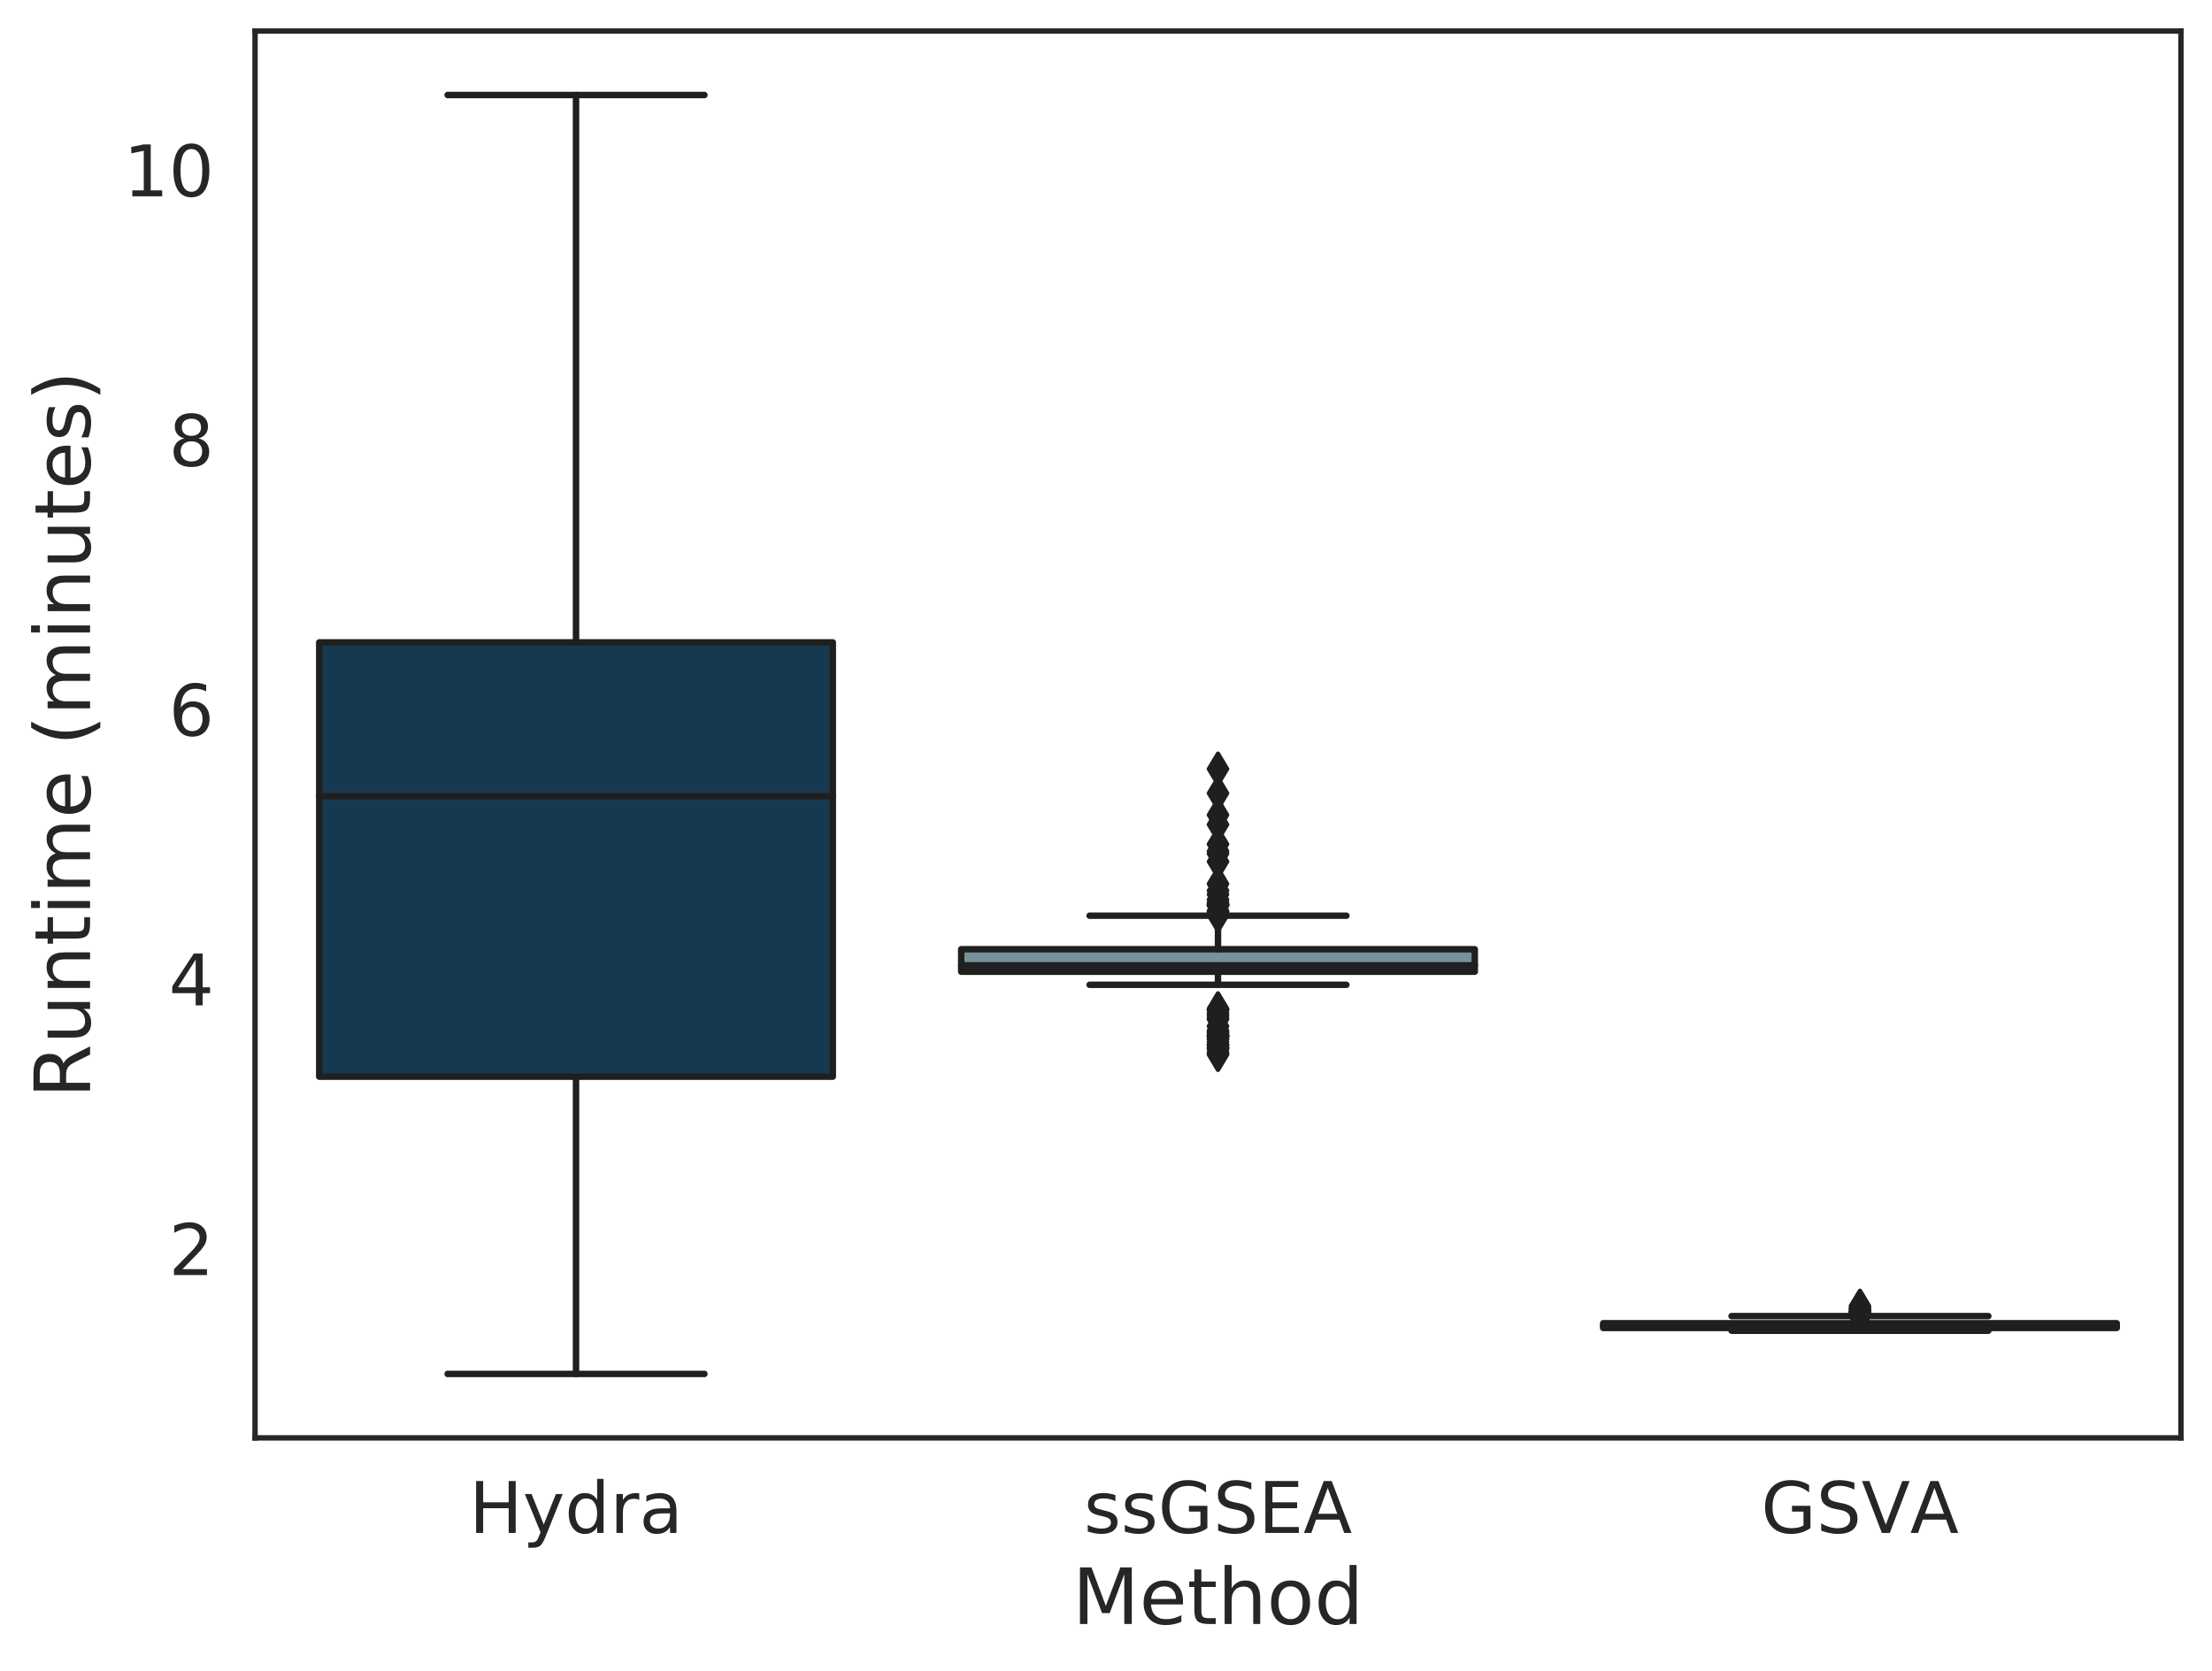 <?xml version="1.0" encoding="utf-8" standalone="no"?>
<!DOCTYPE svg PUBLIC "-//W3C//DTD SVG 1.1//EN"
  "http://www.w3.org/Graphics/SVG/1.1/DTD/svg11.dtd">
<!-- Created with matplotlib (https://matplotlib.org/) -->
<svg height="387.45pt" version="1.1" viewBox="0 0 512.717 387.45" width="512.717pt" xmlns="http://www.w3.org/2000/svg" xmlns:xlink="http://www.w3.org/1999/xlink">
 <defs>
  <style type="text/css">
*{stroke-linecap:butt;stroke-linejoin:round;}
  </style>
 </defs>
 <g id="figure_1">
  <g id="patch_1">
   <path d="M 0 387.45 
L 512.717 387.45 
L 512.717 0 
L 0 0 
z
" style="fill:#ffffff;"/>
  </g>
  <g id="axes_1">
   <g id="patch_2">
    <path d="M 59.117 333.36 
L 505.517 333.36 
L 505.517 7.2 
L 59.117 7.2 
z
" style="fill:#ffffff;"/>
   </g>
   <g id="matplotlib.axis_1">
    <g id="xtick_1">
     <g id="text_1">
      <!-- Hydra -->
      <defs>
       <path d="M 9.812 72.906 
L 19.672 72.906 
L 19.672 43.016 
L 55.516 43.016 
L 55.516 72.906 
L 65.375 72.906 
L 65.375 0 
L 55.516 0 
L 55.516 34.719 
L 19.672 34.719 
L 19.672 0 
L 9.812 0 
z
" id="DejaVuSans-72"/>
       <path d="M 32.172 -5.078 
Q 28.375 -14.844 24.75 -17.812 
Q 21.141 -20.797 15.094 -20.797 
L 7.906 -20.797 
L 7.906 -13.281 
L 13.188 -13.281 
Q 16.891 -13.281 18.938 -11.516 
Q 21 -9.766 23.484 -3.219 
L 25.094 0.875 
L 2.984 54.688 
L 12.5 54.688 
L 29.594 11.922 
L 46.688 54.688 
L 56.203 54.688 
z
" id="DejaVuSans-121"/>
       <path d="M 45.406 46.391 
L 45.406 75.984 
L 54.391 75.984 
L 54.391 0 
L 45.406 0 
L 45.406 8.203 
Q 42.578 3.328 38.25 0.953 
Q 33.938 -1.422 27.875 -1.422 
Q 17.969 -1.422 11.734 6.484 
Q 5.516 14.406 5.516 27.297 
Q 5.516 40.188 11.734 48.094 
Q 17.969 56 27.875 56 
Q 33.938 56 38.25 53.625 
Q 42.578 51.266 45.406 46.391 
z
M 14.797 27.297 
Q 14.797 17.391 18.875 11.75 
Q 22.953 6.109 30.078 6.109 
Q 37.203 6.109 41.297 11.75 
Q 45.406 17.391 45.406 27.297 
Q 45.406 37.203 41.297 42.844 
Q 37.203 48.484 30.078 48.484 
Q 22.953 48.484 18.875 42.844 
Q 14.797 37.203 14.797 27.297 
z
" id="DejaVuSans-100"/>
       <path d="M 41.109 46.297 
Q 39.594 47.172 37.812 47.578 
Q 36.031 48 33.891 48 
Q 26.266 48 22.188 43.047 
Q 18.109 38.094 18.109 28.812 
L 18.109 0 
L 9.078 0 
L 9.078 54.688 
L 18.109 54.688 
L 18.109 46.188 
Q 20.953 51.172 25.484 53.578 
Q 30.031 56 36.531 56 
Q 37.453 56 38.578 55.875 
Q 39.703 55.766 41.062 55.516 
z
" id="DejaVuSans-114"/>
       <path d="M 34.281 27.484 
Q 23.391 27.484 19.188 25 
Q 14.984 22.516 14.984 16.5 
Q 14.984 11.719 18.141 8.906 
Q 21.297 6.109 26.703 6.109 
Q 34.188 6.109 38.703 11.406 
Q 43.219 16.703 43.219 25.484 
L 43.219 27.484 
z
M 52.203 31.203 
L 52.203 0 
L 43.219 0 
L 43.219 8.297 
Q 40.141 3.328 35.547 0.953 
Q 30.953 -1.422 24.312 -1.422 
Q 15.922 -1.422 10.953 3.297 
Q 6 8.016 6 15.922 
Q 6 25.141 12.172 29.828 
Q 18.359 34.516 30.609 34.516 
L 43.219 34.516 
L 43.219 35.406 
Q 43.219 41.609 39.141 45 
Q 35.062 48.391 27.688 48.391 
Q 23 48.391 18.547 47.266 
Q 14.109 46.141 10.016 43.891 
L 10.016 52.203 
Q 14.938 54.109 19.578 55.047 
Q 24.219 56 28.609 56 
Q 40.484 56 46.344 49.844 
Q 52.203 43.703 52.203 31.203 
z
" id="DejaVuSans-97"/>
      </defs>
      <g style="fill:#262626;" transform="translate(108.745 355.397)scale(0.165 -0.165)">
       <use xlink:href="#DejaVuSans-72"/>
       <use x="75.195" xlink:href="#DejaVuSans-121"/>
       <use x="134.375" xlink:href="#DejaVuSans-100"/>
       <use x="197.852" xlink:href="#DejaVuSans-114"/>
       <use x="238.965" xlink:href="#DejaVuSans-97"/>
      </g>
     </g>
    </g>
    <g id="xtick_2">
     <g id="text_2">
      <!-- ssGSEA -->
      <defs>
       <path d="M 44.281 53.078 
L 44.281 44.578 
Q 40.484 46.531 36.375 47.5 
Q 32.281 48.484 27.875 48.484 
Q 21.188 48.484 17.844 46.438 
Q 14.5 44.391 14.5 40.281 
Q 14.5 37.156 16.891 35.375 
Q 19.281 33.594 26.516 31.984 
L 29.594 31.297 
Q 39.156 29.25 43.188 25.516 
Q 47.219 21.781 47.219 15.094 
Q 47.219 7.469 41.188 3.016 
Q 35.156 -1.422 24.609 -1.422 
Q 20.219 -1.422 15.453 -0.562 
Q 10.688 0.297 5.422 2 
L 5.422 11.281 
Q 10.406 8.688 15.234 7.391 
Q 20.062 6.109 24.812 6.109 
Q 31.156 6.109 34.562 8.281 
Q 37.984 10.453 37.984 14.406 
Q 37.984 18.062 35.516 20.016 
Q 33.062 21.969 24.703 23.781 
L 21.578 24.516 
Q 13.234 26.266 9.516 29.906 
Q 5.812 33.547 5.812 39.891 
Q 5.812 47.609 11.281 51.797 
Q 16.75 56 26.812 56 
Q 31.781 56 36.172 55.266 
Q 40.578 54.547 44.281 53.078 
z
" id="DejaVuSans-115"/>
       <path d="M 59.516 10.406 
L 59.516 29.984 
L 43.406 29.984 
L 43.406 38.094 
L 69.281 38.094 
L 69.281 6.781 
Q 63.578 2.734 56.688 0.656 
Q 49.812 -1.422 42 -1.422 
Q 24.906 -1.422 15.25 8.562 
Q 5.609 18.562 5.609 36.375 
Q 5.609 54.25 15.25 64.234 
Q 24.906 74.219 42 74.219 
Q 49.125 74.219 55.547 72.453 
Q 61.969 70.703 67.391 67.281 
L 67.391 56.781 
Q 61.922 61.422 55.766 63.766 
Q 49.609 66.109 42.828 66.109 
Q 29.438 66.109 22.719 58.641 
Q 16.016 51.172 16.016 36.375 
Q 16.016 21.625 22.719 14.156 
Q 29.438 6.688 42.828 6.688 
Q 48.047 6.688 52.141 7.594 
Q 56.25 8.5 59.516 10.406 
z
" id="DejaVuSans-71"/>
       <path d="M 53.516 70.516 
L 53.516 60.891 
Q 47.906 63.578 42.922 64.891 
Q 37.938 66.219 33.297 66.219 
Q 25.25 66.219 20.875 63.094 
Q 16.5 59.969 16.5 54.203 
Q 16.5 49.359 19.406 46.891 
Q 22.312 44.438 30.422 42.922 
L 36.375 41.703 
Q 47.406 39.594 52.656 34.297 
Q 57.906 29 57.906 20.125 
Q 57.906 9.516 50.797 4.047 
Q 43.703 -1.422 29.984 -1.422 
Q 24.812 -1.422 18.969 -0.25 
Q 13.141 0.922 6.891 3.219 
L 6.891 13.375 
Q 12.891 10.016 18.656 8.297 
Q 24.422 6.594 29.984 6.594 
Q 38.422 6.594 43.016 9.906 
Q 47.609 13.234 47.609 19.391 
Q 47.609 24.75 44.312 27.781 
Q 41.016 30.812 33.5 32.328 
L 27.484 33.5 
Q 16.453 35.688 11.516 40.375 
Q 6.594 45.062 6.594 53.422 
Q 6.594 63.094 13.406 68.656 
Q 20.219 74.219 32.172 74.219 
Q 37.312 74.219 42.625 73.281 
Q 47.953 72.359 53.516 70.516 
z
" id="DejaVuSans-83"/>
       <path d="M 9.812 72.906 
L 55.906 72.906 
L 55.906 64.594 
L 19.672 64.594 
L 19.672 43.016 
L 54.391 43.016 
L 54.391 34.719 
L 19.672 34.719 
L 19.672 8.297 
L 56.781 8.297 
L 56.781 0 
L 9.812 0 
z
" id="DejaVuSans-69"/>
       <path d="M 34.188 63.188 
L 20.797 26.906 
L 47.609 26.906 
z
M 28.609 72.906 
L 39.797 72.906 
L 67.578 0 
L 57.328 0 
L 50.688 18.703 
L 17.828 18.703 
L 11.188 0 
L 0.781 0 
z
" id="DejaVuSans-65"/>
      </defs>
      <g style="fill:#262626;" transform="translate(251.235 355.397)scale(0.165 -0.165)">
       <use xlink:href="#DejaVuSans-115"/>
       <use x="52.1" xlink:href="#DejaVuSans-115"/>
       <use x="104.199" xlink:href="#DejaVuSans-71"/>
       <use x="181.689" xlink:href="#DejaVuSans-83"/>
       <use x="245.166" xlink:href="#DejaVuSans-69"/>
       <use x="308.35" xlink:href="#DejaVuSans-65"/>
      </g>
     </g>
    </g>
    <g id="xtick_3">
     <g id="text_3">
      <!-- GSVA -->
      <defs>
       <path d="M 28.609 0 
L 0.781 72.906 
L 11.078 72.906 
L 34.188 11.531 
L 57.328 72.906 
L 67.578 72.906 
L 39.797 0 
z
" id="DejaVuSans-86"/>
      </defs>
      <g style="fill:#262626;" transform="translate(408.208 355.397)scale(0.165 -0.165)">
       <use xlink:href="#DejaVuSans-71"/>
       <use x="77.49" xlink:href="#DejaVuSans-83"/>
       <use x="140.967" xlink:href="#DejaVuSans-86"/>
       <use x="209.281" xlink:href="#DejaVuSans-65"/>
      </g>
     </g>
    </g>
    <g id="text_4">
     <!-- Method -->
     <defs>
      <path d="M 9.812 72.906 
L 24.516 72.906 
L 43.109 23.297 
L 61.812 72.906 
L 76.516 72.906 
L 76.516 0 
L 66.891 0 
L 66.891 64.016 
L 48.094 14.016 
L 38.188 14.016 
L 19.391 64.016 
L 19.391 0 
L 9.812 0 
z
" id="DejaVuSans-77"/>
      <path d="M 56.203 29.594 
L 56.203 25.203 
L 14.891 25.203 
Q 15.484 15.922 20.484 11.062 
Q 25.484 6.203 34.422 6.203 
Q 39.594 6.203 44.453 7.469 
Q 49.312 8.734 54.109 11.281 
L 54.109 2.781 
Q 49.266 0.734 44.188 -0.344 
Q 39.109 -1.422 33.891 -1.422 
Q 20.797 -1.422 13.156 6.188 
Q 5.516 13.812 5.516 26.812 
Q 5.516 40.234 12.766 48.109 
Q 20.016 56 32.328 56 
Q 43.359 56 49.781 48.891 
Q 56.203 41.797 56.203 29.594 
z
M 47.219 32.234 
Q 47.125 39.594 43.094 43.984 
Q 39.062 48.391 32.422 48.391 
Q 24.906 48.391 20.391 44.141 
Q 15.875 39.891 15.188 32.172 
z
" id="DejaVuSans-101"/>
      <path d="M 18.312 70.219 
L 18.312 54.688 
L 36.812 54.688 
L 36.812 47.703 
L 18.312 47.703 
L 18.312 18.016 
Q 18.312 11.328 20.141 9.422 
Q 21.969 7.516 27.594 7.516 
L 36.812 7.516 
L 36.812 0 
L 27.594 0 
Q 17.188 0 13.234 3.875 
Q 9.281 7.766 9.281 18.016 
L 9.281 47.703 
L 2.688 47.703 
L 2.688 54.688 
L 9.281 54.688 
L 9.281 70.219 
z
" id="DejaVuSans-116"/>
      <path d="M 54.891 33.016 
L 54.891 0 
L 45.906 0 
L 45.906 32.719 
Q 45.906 40.484 42.875 44.328 
Q 39.844 48.188 33.797 48.188 
Q 26.516 48.188 22.312 43.547 
Q 18.109 38.922 18.109 30.906 
L 18.109 0 
L 9.078 0 
L 9.078 75.984 
L 18.109 75.984 
L 18.109 46.188 
Q 21.344 51.125 25.703 53.562 
Q 30.078 56 35.797 56 
Q 45.219 56 50.047 50.172 
Q 54.891 44.344 54.891 33.016 
z
" id="DejaVuSans-104"/>
      <path d="M 30.609 48.391 
Q 23.391 48.391 19.188 42.75 
Q 14.984 37.109 14.984 27.297 
Q 14.984 17.484 19.156 11.844 
Q 23.344 6.203 30.609 6.203 
Q 37.797 6.203 41.984 11.859 
Q 46.188 17.531 46.188 27.297 
Q 46.188 37.016 41.984 42.703 
Q 37.797 48.391 30.609 48.391 
z
M 30.609 56 
Q 42.328 56 49.016 48.375 
Q 55.719 40.766 55.719 27.297 
Q 55.719 13.875 49.016 6.219 
Q 42.328 -1.422 30.609 -1.422 
Q 18.844 -1.422 12.172 6.219 
Q 5.516 13.875 5.516 27.297 
Q 5.516 40.766 12.172 48.375 
Q 18.844 56 30.609 56 
z
" id="DejaVuSans-111"/>
     </defs>
     <g style="fill:#262626;" transform="translate(248.561 376.506)scale(0.18 -0.18)">
      <use xlink:href="#DejaVuSans-77"/>
      <use x="86.279" xlink:href="#DejaVuSans-101"/>
      <use x="147.803" xlink:href="#DejaVuSans-116"/>
      <use x="187.012" xlink:href="#DejaVuSans-104"/>
      <use x="250.391" xlink:href="#DejaVuSans-111"/>
      <use x="311.572" xlink:href="#DejaVuSans-100"/>
     </g>
    </g>
   </g>
   <g id="matplotlib.axis_2">
    <g id="ytick_1">
     <g id="text_5">
      <!-- 2 -->
      <defs>
       <path d="M 19.188 8.297 
L 53.609 8.297 
L 53.609 0 
L 7.328 0 
L 7.328 8.297 
Q 12.938 14.109 22.625 23.891 
Q 32.328 33.688 34.812 36.531 
Q 39.547 41.844 41.422 45.531 
Q 43.312 49.219 43.312 52.781 
Q 43.312 58.594 39.234 62.25 
Q 35.156 65.922 28.609 65.922 
Q 23.969 65.922 18.812 64.312 
Q 13.672 62.703 7.812 59.422 
L 7.812 69.391 
Q 13.766 71.781 18.938 73 
Q 24.125 74.219 28.422 74.219 
Q 39.75 74.219 46.484 68.547 
Q 53.219 62.891 53.219 53.422 
Q 53.219 48.922 51.531 44.891 
Q 49.859 40.875 45.406 35.406 
Q 44.188 33.984 37.641 27.219 
Q 31.109 20.453 19.188 8.297 
z
" id="DejaVuSans-50"/>
      </defs>
      <g style="fill:#262626;" transform="translate(39.119 295.614)scale(0.165 -0.165)">
       <use xlink:href="#DejaVuSans-50"/>
      </g>
     </g>
    </g>
    <g id="ytick_2">
     <g id="text_6">
      <!-- 4 -->
      <defs>
       <path d="M 37.797 64.312 
L 12.891 25.391 
L 37.797 25.391 
z
M 35.203 72.906 
L 47.609 72.906 
L 47.609 25.391 
L 58.016 25.391 
L 58.016 17.188 
L 47.609 17.188 
L 47.609 0 
L 37.797 0 
L 37.797 17.188 
L 4.891 17.188 
L 4.891 26.703 
z
" id="DejaVuSans-52"/>
      </defs>
      <g style="fill:#262626;" transform="translate(39.119 233.088)scale(0.165 -0.165)">
       <use xlink:href="#DejaVuSans-52"/>
      </g>
     </g>
    </g>
    <g id="ytick_3">
     <g id="text_7">
      <!-- 6 -->
      <defs>
       <path d="M 33.016 40.375 
Q 26.375 40.375 22.484 35.828 
Q 18.609 31.297 18.609 23.391 
Q 18.609 15.531 22.484 10.953 
Q 26.375 6.391 33.016 6.391 
Q 39.656 6.391 43.531 10.953 
Q 47.406 15.531 47.406 23.391 
Q 47.406 31.297 43.531 35.828 
Q 39.656 40.375 33.016 40.375 
z
M 52.594 71.297 
L 52.594 62.312 
Q 48.875 64.062 45.094 64.984 
Q 41.312 65.922 37.594 65.922 
Q 27.828 65.922 22.672 59.328 
Q 17.531 52.734 16.797 39.406 
Q 19.672 43.656 24.016 45.922 
Q 28.375 48.188 33.594 48.188 
Q 44.578 48.188 50.953 41.516 
Q 57.328 34.859 57.328 23.391 
Q 57.328 12.156 50.688 5.359 
Q 44.047 -1.422 33.016 -1.422 
Q 20.359 -1.422 13.672 8.266 
Q 6.984 17.969 6.984 36.375 
Q 6.984 53.656 15.188 63.938 
Q 23.391 74.219 37.203 74.219 
Q 40.922 74.219 44.703 73.484 
Q 48.484 72.75 52.594 71.297 
z
" id="DejaVuSans-54"/>
      </defs>
      <g style="fill:#262626;" transform="translate(39.119 170.561)scale(0.165 -0.165)">
       <use xlink:href="#DejaVuSans-54"/>
      </g>
     </g>
    </g>
    <g id="ytick_4">
     <g id="text_8">
      <!-- 8 -->
      <defs>
       <path d="M 31.781 34.625 
Q 24.75 34.625 20.719 30.859 
Q 16.703 27.094 16.703 20.516 
Q 16.703 13.922 20.719 10.156 
Q 24.75 6.391 31.781 6.391 
Q 38.812 6.391 42.859 10.172 
Q 46.922 13.969 46.922 20.516 
Q 46.922 27.094 42.891 30.859 
Q 38.875 34.625 31.781 34.625 
z
M 21.922 38.812 
Q 15.578 40.375 12.031 44.719 
Q 8.5 49.078 8.5 55.328 
Q 8.5 64.062 14.719 69.141 
Q 20.953 74.219 31.781 74.219 
Q 42.672 74.219 48.875 69.141 
Q 55.078 64.062 55.078 55.328 
Q 55.078 49.078 51.531 44.719 
Q 48 40.375 41.703 38.812 
Q 48.828 37.156 52.797 32.312 
Q 56.781 27.484 56.781 20.516 
Q 56.781 9.906 50.312 4.234 
Q 43.844 -1.422 31.781 -1.422 
Q 19.734 -1.422 13.25 4.234 
Q 6.781 9.906 6.781 20.516 
Q 6.781 27.484 10.781 32.312 
Q 14.797 37.156 21.922 38.812 
z
M 18.312 54.391 
Q 18.312 48.734 21.844 45.562 
Q 25.391 42.391 31.781 42.391 
Q 38.141 42.391 41.719 45.562 
Q 45.312 48.734 45.312 54.391 
Q 45.312 60.062 41.719 63.234 
Q 38.141 66.406 31.781 66.406 
Q 25.391 66.406 21.844 63.234 
Q 18.312 60.062 18.312 54.391 
z
" id="DejaVuSans-56"/>
      </defs>
      <g style="fill:#262626;" transform="translate(39.119 108.035)scale(0.165 -0.165)">
       <use xlink:href="#DejaVuSans-56"/>
      </g>
     </g>
    </g>
    <g id="ytick_5">
     <g id="text_9">
      <!-- 10 -->
      <defs>
       <path d="M 12.406 8.297 
L 28.516 8.297 
L 28.516 63.922 
L 10.984 60.406 
L 10.984 69.391 
L 28.422 72.906 
L 38.281 72.906 
L 38.281 8.297 
L 54.391 8.297 
L 54.391 0 
L 12.406 0 
z
" id="DejaVuSans-49"/>
       <path d="M 31.781 66.406 
Q 24.172 66.406 20.328 58.906 
Q 16.5 51.422 16.5 36.375 
Q 16.5 21.391 20.328 13.891 
Q 24.172 6.391 31.781 6.391 
Q 39.453 6.391 43.281 13.891 
Q 47.125 21.391 47.125 36.375 
Q 47.125 51.422 43.281 58.906 
Q 39.453 66.406 31.781 66.406 
z
M 31.781 74.219 
Q 44.047 74.219 50.516 64.516 
Q 56.984 54.828 56.984 36.375 
Q 56.984 17.969 50.516 8.266 
Q 44.047 -1.422 31.781 -1.422 
Q 19.531 -1.422 13.062 8.266 
Q 6.594 17.969 6.594 36.375 
Q 6.594 54.828 13.062 64.516 
Q 19.531 74.219 31.781 74.219 
z
" id="DejaVuSans-48"/>
      </defs>
      <g style="fill:#262626;" transform="translate(28.621 45.509)scale(0.165 -0.165)">
       <use xlink:href="#DejaVuSans-49"/>
       <use x="63.623" xlink:href="#DejaVuSans-48"/>
      </g>
     </g>
    </g>
    <g id="text_10">
     <!-- Runtime (minutes) -->
     <defs>
      <path d="M 44.391 34.188 
Q 47.562 33.109 50.562 29.594 
Q 53.562 26.078 56.594 19.922 
L 66.609 0 
L 56 0 
L 46.688 18.703 
Q 43.062 26.031 39.672 28.422 
Q 36.281 30.812 30.422 30.812 
L 19.672 30.812 
L 19.672 0 
L 9.812 0 
L 9.812 72.906 
L 32.078 72.906 
Q 44.578 72.906 50.734 67.672 
Q 56.891 62.453 56.891 51.906 
Q 56.891 45.016 53.688 40.469 
Q 50.484 35.938 44.391 34.188 
z
M 19.672 64.797 
L 19.672 38.922 
L 32.078 38.922 
Q 39.203 38.922 42.844 42.219 
Q 46.484 45.516 46.484 51.906 
Q 46.484 58.297 42.844 61.547 
Q 39.203 64.797 32.078 64.797 
z
" id="DejaVuSans-82"/>
      <path d="M 8.5 21.578 
L 8.5 54.688 
L 17.484 54.688 
L 17.484 21.922 
Q 17.484 14.156 20.5 10.266 
Q 23.531 6.391 29.594 6.391 
Q 36.859 6.391 41.078 11.031 
Q 45.312 15.672 45.312 23.688 
L 45.312 54.688 
L 54.297 54.688 
L 54.297 0 
L 45.312 0 
L 45.312 8.406 
Q 42.047 3.422 37.719 1 
Q 33.406 -1.422 27.688 -1.422 
Q 18.266 -1.422 13.375 4.438 
Q 8.5 10.297 8.5 21.578 
z
M 31.109 56 
z
" id="DejaVuSans-117"/>
      <path d="M 54.891 33.016 
L 54.891 0 
L 45.906 0 
L 45.906 32.719 
Q 45.906 40.484 42.875 44.328 
Q 39.844 48.188 33.797 48.188 
Q 26.516 48.188 22.312 43.547 
Q 18.109 38.922 18.109 30.906 
L 18.109 0 
L 9.078 0 
L 9.078 54.688 
L 18.109 54.688 
L 18.109 46.188 
Q 21.344 51.125 25.703 53.562 
Q 30.078 56 35.797 56 
Q 45.219 56 50.047 50.172 
Q 54.891 44.344 54.891 33.016 
z
" id="DejaVuSans-110"/>
      <path d="M 9.422 54.688 
L 18.406 54.688 
L 18.406 0 
L 9.422 0 
z
M 9.422 75.984 
L 18.406 75.984 
L 18.406 64.594 
L 9.422 64.594 
z
" id="DejaVuSans-105"/>
      <path d="M 52 44.188 
Q 55.375 50.25 60.062 53.125 
Q 64.75 56 71.094 56 
Q 79.641 56 84.281 50.016 
Q 88.922 44.047 88.922 33.016 
L 88.922 0 
L 79.891 0 
L 79.891 32.719 
Q 79.891 40.578 77.094 44.375 
Q 74.312 48.188 68.609 48.188 
Q 61.625 48.188 57.562 43.547 
Q 53.516 38.922 53.516 30.906 
L 53.516 0 
L 44.484 0 
L 44.484 32.719 
Q 44.484 40.625 41.703 44.406 
Q 38.922 48.188 33.109 48.188 
Q 26.219 48.188 22.156 43.531 
Q 18.109 38.875 18.109 30.906 
L 18.109 0 
L 9.078 0 
L 9.078 54.688 
L 18.109 54.688 
L 18.109 46.188 
Q 21.188 51.219 25.484 53.609 
Q 29.781 56 35.688 56 
Q 41.656 56 45.828 52.969 
Q 50 49.953 52 44.188 
z
" id="DejaVuSans-109"/>
      <path id="DejaVuSans-32"/>
      <path d="M 31 75.875 
Q 24.469 64.656 21.281 53.656 
Q 18.109 42.672 18.109 31.391 
Q 18.109 20.125 21.312 9.062 
Q 24.516 -2 31 -13.188 
L 23.188 -13.188 
Q 15.875 -1.703 12.234 9.375 
Q 8.594 20.453 8.594 31.391 
Q 8.594 42.281 12.203 53.312 
Q 15.828 64.359 23.188 75.875 
z
" id="DejaVuSans-40"/>
      <path d="M 8.016 75.875 
L 15.828 75.875 
Q 23.141 64.359 26.781 53.312 
Q 30.422 42.281 30.422 31.391 
Q 30.422 20.453 26.781 9.375 
Q 23.141 -1.703 15.828 -13.188 
L 8.016 -13.188 
Q 14.5 -2 17.703 9.062 
Q 20.906 20.125 20.906 31.391 
Q 20.906 42.672 17.703 53.656 
Q 14.5 64.656 8.016 75.875 
z
" id="DejaVuSans-41"/>
     </defs>
     <g style="fill:#262626;" transform="translate(20.877 254.58)rotate(-90)scale(0.18 -0.18)">
      <use xlink:href="#DejaVuSans-82"/>
      <use x="69.42" xlink:href="#DejaVuSans-117"/>
      <use x="132.799" xlink:href="#DejaVuSans-110"/>
      <use x="196.178" xlink:href="#DejaVuSans-116"/>
      <use x="235.387" xlink:href="#DejaVuSans-105"/>
      <use x="263.17" xlink:href="#DejaVuSans-109"/>
      <use x="360.582" xlink:href="#DejaVuSans-101"/>
      <use x="422.105" xlink:href="#DejaVuSans-32"/>
      <use x="453.893" xlink:href="#DejaVuSans-40"/>
      <use x="492.906" xlink:href="#DejaVuSans-109"/>
      <use x="590.318" xlink:href="#DejaVuSans-105"/>
      <use x="618.102" xlink:href="#DejaVuSans-110"/>
      <use x="681.48" xlink:href="#DejaVuSans-117"/>
      <use x="744.859" xlink:href="#DejaVuSans-116"/>
      <use x="784.068" xlink:href="#DejaVuSans-101"/>
      <use x="845.592" xlink:href="#DejaVuSans-115"/>
      <use x="897.691" xlink:href="#DejaVuSans-41"/>
     </g>
    </g>
   </g>
   <g id="patch_3">
    <path clip-path="url(#p44bba4472a)" d="M 73.997 249.619 
L 193.037 249.619 
L 193.037 148.933 
L 73.997 148.933 
L 73.997 249.619 
z
" style="fill:#173950;stroke:#1f1f1f;stroke-linejoin:miter;stroke-width:1.5;"/>
   </g>
   <g id="patch_4">
    <path clip-path="url(#p44bba4472a)" d="M 222.797 225.287 
L 341.837 225.287 
L 341.837 220.074 
L 222.797 220.074 
L 222.797 225.287 
z
" style="fill:#76929a;stroke:#1f1f1f;stroke-linejoin:miter;stroke-width:1.5;"/>
   </g>
   <g id="patch_5">
    <path clip-path="url(#p44bba4472a)" d="M 371.597 307.881 
L 490.637 307.881 
L 490.637 306.776 
L 371.597 306.776 
L 371.597 307.881 
z
" style="fill:#b0b5a9;stroke:#1f1f1f;stroke-linejoin:miter;stroke-width:1.5;"/>
   </g>
   <g id="line2d_1">
    <path clip-path="url(#p44bba4472a)" d="M 133.517 249.619 
L 133.517 318.535 
" style="fill:none;stroke:#1f1f1f;stroke-linecap:round;stroke-width:1.5;"/>
   </g>
   <g id="line2d_2">
    <path clip-path="url(#p44bba4472a)" d="M 133.517 148.933 
L 133.517 22.025 
" style="fill:none;stroke:#1f1f1f;stroke-linecap:round;stroke-width:1.5;"/>
   </g>
   <g id="line2d_3">
    <path clip-path="url(#p44bba4472a)" d="M 103.757 318.535 
L 163.277 318.535 
" style="fill:none;stroke:#1f1f1f;stroke-linecap:round;stroke-width:1.5;"/>
   </g>
   <g id="line2d_4">
    <path clip-path="url(#p44bba4472a)" d="M 103.757 22.025 
L 163.277 22.025 
" style="fill:none;stroke:#1f1f1f;stroke-linecap:round;stroke-width:1.5;"/>
   </g>
   <g id="line2d_5"/>
   <g id="line2d_6">
    <path clip-path="url(#p44bba4472a)" d="M 282.317 225.287 
L 282.317 228.317 
" style="fill:none;stroke:#1f1f1f;stroke-linecap:round;stroke-width:1.5;"/>
   </g>
   <g id="line2d_7">
    <path clip-path="url(#p44bba4472a)" d="M 282.317 220.074 
L 282.317 212.299 
" style="fill:none;stroke:#1f1f1f;stroke-linecap:round;stroke-width:1.5;"/>
   </g>
   <g id="line2d_8">
    <path clip-path="url(#p44bba4472a)" d="M 252.557 228.317 
L 312.077 228.317 
" style="fill:none;stroke:#1f1f1f;stroke-linecap:round;stroke-width:1.5;"/>
   </g>
   <g id="line2d_9">
    <path clip-path="url(#p44bba4472a)" d="M 252.557 212.299 
L 312.077 212.299 
" style="fill:none;stroke:#1f1f1f;stroke-linecap:round;stroke-width:1.5;"/>
   </g>
   <g id="line2d_10">
    <defs>
     <path d="M -0 3.536 
L 2.121 0 
L -0 -3.536 
L -2.121 -0 
z
" id="m325f8278c1" style="stroke:#1f1f1f;stroke-linejoin:miter;"/>
    </defs>
    <g clip-path="url(#p44bba4472a)">
     <use style="fill:#1f1f1f;stroke:#1f1f1f;stroke-linejoin:miter;" x="282.317" xlink:href="#m325f8278c1" y="238.916"/>
     <use style="fill:#1f1f1f;stroke:#1f1f1f;stroke-linejoin:miter;" x="282.317" xlink:href="#m325f8278c1" y="244.296"/>
     <use style="fill:#1f1f1f;stroke:#1f1f1f;stroke-linejoin:miter;" x="282.317" xlink:href="#m325f8278c1" y="240.182"/>
     <use style="fill:#1f1f1f;stroke:#1f1f1f;stroke-linejoin:miter;" x="282.317" xlink:href="#m325f8278c1" y="235.993"/>
     <use style="fill:#1f1f1f;stroke:#1f1f1f;stroke-linejoin:miter;" x="282.317" xlink:href="#m325f8278c1" y="240.19"/>
     <use style="fill:#1f1f1f;stroke:#1f1f1f;stroke-linejoin:miter;" x="282.317" xlink:href="#m325f8278c1" y="239.289"/>
     <use style="fill:#1f1f1f;stroke:#1f1f1f;stroke-linejoin:miter;" x="282.317" xlink:href="#m325f8278c1" y="240.069"/>
     <use style="fill:#1f1f1f;stroke:#1f1f1f;stroke-linejoin:miter;" x="282.317" xlink:href="#m325f8278c1" y="234.12"/>
     <use style="fill:#1f1f1f;stroke:#1f1f1f;stroke-linejoin:miter;" x="282.317" xlink:href="#m325f8278c1" y="239.89"/>
     <use style="fill:#1f1f1f;stroke:#1f1f1f;stroke-linejoin:miter;" x="282.317" xlink:href="#m325f8278c1" y="241.602"/>
     <use style="fill:#1f1f1f;stroke:#1f1f1f;stroke-linejoin:miter;" x="282.317" xlink:href="#m325f8278c1" y="240.926"/>
     <use style="fill:#1f1f1f;stroke:#1f1f1f;stroke-linejoin:miter;" x="282.317" xlink:href="#m325f8278c1" y="242.276"/>
     <use style="fill:#1f1f1f;stroke:#1f1f1f;stroke-linejoin:miter;" x="282.317" xlink:href="#m325f8278c1" y="235.445"/>
     <use style="fill:#1f1f1f;stroke:#1f1f1f;stroke-linejoin:miter;" x="282.317" xlink:href="#m325f8278c1" y="239.385"/>
     <use style="fill:#1f1f1f;stroke:#1f1f1f;stroke-linejoin:miter;" x="282.317" xlink:href="#m325f8278c1" y="242.96"/>
     <use style="fill:#1f1f1f;stroke:#1f1f1f;stroke-linejoin:miter;" x="282.317" xlink:href="#m325f8278c1" y="240.365"/>
     <use style="fill:#1f1f1f;stroke:#1f1f1f;stroke-linejoin:miter;" x="282.317" xlink:href="#m325f8278c1" y="242.282"/>
     <use style="fill:#1f1f1f;stroke:#1f1f1f;stroke-linejoin:miter;" x="282.317" xlink:href="#m325f8278c1" y="234.902"/>
     <use style="fill:#1f1f1f;stroke:#1f1f1f;stroke-linejoin:miter;" x="282.317" xlink:href="#m325f8278c1" y="234.146"/>
     <use style="fill:#1f1f1f;stroke:#1f1f1f;stroke-linejoin:miter;" x="282.317" xlink:href="#m325f8278c1" y="237.908"/>
     <use style="fill:#1f1f1f;stroke:#1f1f1f;stroke-linejoin:miter;" x="282.317" xlink:href="#m325f8278c1" y="236.315"/>
     <use style="fill:#1f1f1f;stroke:#1f1f1f;stroke-linejoin:miter;" x="282.317" xlink:href="#m325f8278c1" y="240.779"/>
     <use style="fill:#1f1f1f;stroke:#1f1f1f;stroke-linejoin:miter;" x="282.317" xlink:href="#m325f8278c1" y="233.835"/>
     <use style="fill:#1f1f1f;stroke:#1f1f1f;stroke-linejoin:miter;" x="282.317" xlink:href="#m325f8278c1" y="242.295"/>
     <use style="fill:#1f1f1f;stroke:#1f1f1f;stroke-linejoin:miter;" x="282.317" xlink:href="#m325f8278c1" y="240.282"/>
     <use style="fill:#1f1f1f;stroke:#1f1f1f;stroke-linejoin:miter;" x="282.317" xlink:href="#m325f8278c1" y="243.212"/>
     <use style="fill:#1f1f1f;stroke:#1f1f1f;stroke-linejoin:miter;" x="282.317" xlink:href="#m325f8278c1" y="242.874"/>
     <use style="fill:#1f1f1f;stroke:#1f1f1f;stroke-linejoin:miter;" x="282.317" xlink:href="#m325f8278c1" y="244.506"/>
     <use style="fill:#1f1f1f;stroke:#1f1f1f;stroke-linejoin:miter;" x="282.317" xlink:href="#m325f8278c1" y="243.987"/>
     <use style="fill:#1f1f1f;stroke:#1f1f1f;stroke-linejoin:miter;" x="282.317" xlink:href="#m325f8278c1" y="212.236"/>
     <use style="fill:#1f1f1f;stroke:#1f1f1f;stroke-linejoin:miter;" x="282.317" xlink:href="#m325f8278c1" y="197.93"/>
     <use style="fill:#1f1f1f;stroke:#1f1f1f;stroke-linejoin:miter;" x="282.317" xlink:href="#m325f8278c1" y="211.179"/>
     <use style="fill:#1f1f1f;stroke:#1f1f1f;stroke-linejoin:miter;" x="282.317" xlink:href="#m325f8278c1" y="206.492"/>
     <use style="fill:#1f1f1f;stroke:#1f1f1f;stroke-linejoin:miter;" x="282.317" xlink:href="#m325f8278c1" y="191.164"/>
     <use style="fill:#1f1f1f;stroke:#1f1f1f;stroke-linejoin:miter;" x="282.317" xlink:href="#m325f8278c1" y="209.556"/>
     <use style="fill:#1f1f1f;stroke:#1f1f1f;stroke-linejoin:miter;" x="282.317" xlink:href="#m325f8278c1" y="188.937"/>
     <use style="fill:#1f1f1f;stroke:#1f1f1f;stroke-linejoin:miter;" x="282.317" xlink:href="#m325f8278c1" y="209.818"/>
     <use style="fill:#1f1f1f;stroke:#1f1f1f;stroke-linejoin:miter;" x="282.317" xlink:href="#m325f8278c1" y="204.904"/>
     <use style="fill:#1f1f1f;stroke:#1f1f1f;stroke-linejoin:miter;" x="282.317" xlink:href="#m325f8278c1" y="197.355"/>
     <use style="fill:#1f1f1f;stroke:#1f1f1f;stroke-linejoin:miter;" x="282.317" xlink:href="#m325f8278c1" y="209.827"/>
     <use style="fill:#1f1f1f;stroke:#1f1f1f;stroke-linejoin:miter;" x="282.317" xlink:href="#m325f8278c1" y="211.802"/>
     <use style="fill:#1f1f1f;stroke:#1f1f1f;stroke-linejoin:miter;" x="282.317" xlink:href="#m325f8278c1" y="209.279"/>
     <use style="fill:#1f1f1f;stroke:#1f1f1f;stroke-linejoin:miter;" x="282.317" xlink:href="#m325f8278c1" y="209.983"/>
     <use style="fill:#1f1f1f;stroke:#1f1f1f;stroke-linejoin:miter;" x="282.317" xlink:href="#m325f8278c1" y="208.559"/>
     <use style="fill:#1f1f1f;stroke:#1f1f1f;stroke-linejoin:miter;" x="282.317" xlink:href="#m325f8278c1" y="195.716"/>
     <use style="fill:#1f1f1f;stroke:#1f1f1f;stroke-linejoin:miter;" x="282.317" xlink:href="#m325f8278c1" y="178.27"/>
     <use style="fill:#1f1f1f;stroke:#1f1f1f;stroke-linejoin:miter;" x="282.317" xlink:href="#m325f8278c1" y="207.374"/>
     <use style="fill:#1f1f1f;stroke:#1f1f1f;stroke-linejoin:miter;" x="282.317" xlink:href="#m325f8278c1" y="183.902"/>
     <use style="fill:#1f1f1f;stroke:#1f1f1f;stroke-linejoin:miter;" x="282.317" xlink:href="#m325f8278c1" y="211.332"/>
     <use style="fill:#1f1f1f;stroke:#1f1f1f;stroke-linejoin:miter;" x="282.317" xlink:href="#m325f8278c1" y="199.761"/>
     <use style="fill:#1f1f1f;stroke:#1f1f1f;stroke-linejoin:miter;" x="282.317" xlink:href="#m325f8278c1" y="209.787"/>
    </g>
   </g>
   <g id="line2d_11">
    <path clip-path="url(#p44bba4472a)" d="M 431.117 307.881 
L 431.117 308.515 
" style="fill:none;stroke:#1f1f1f;stroke-linecap:round;stroke-width:1.5;"/>
   </g>
   <g id="line2d_12">
    <path clip-path="url(#p44bba4472a)" d="M 431.117 306.776 
L 431.117 305.129 
" style="fill:none;stroke:#1f1f1f;stroke-linecap:round;stroke-width:1.5;"/>
   </g>
   <g id="line2d_13">
    <path clip-path="url(#p44bba4472a)" d="M 401.357 308.515 
L 460.877 308.515 
" style="fill:none;stroke:#1f1f1f;stroke-linecap:round;stroke-width:1.5;"/>
   </g>
   <g id="line2d_14">
    <path clip-path="url(#p44bba4472a)" d="M 401.357 305.129 
L 460.877 305.129 
" style="fill:none;stroke:#1f1f1f;stroke-linecap:round;stroke-width:1.5;"/>
   </g>
   <g id="line2d_15">
    <g clip-path="url(#p44bba4472a)">
     <use style="fill:#1f1f1f;stroke:#1f1f1f;stroke-linejoin:miter;" x="431.117" xlink:href="#m325f8278c1" y="304.864"/>
     <use style="fill:#1f1f1f;stroke:#1f1f1f;stroke-linejoin:miter;" x="431.117" xlink:href="#m325f8278c1" y="304.472"/>
     <use style="fill:#1f1f1f;stroke:#1f1f1f;stroke-linejoin:miter;" x="431.117" xlink:href="#m325f8278c1" y="304.983"/>
     <use style="fill:#1f1f1f;stroke:#1f1f1f;stroke-linejoin:miter;" x="431.117" xlink:href="#m325f8278c1" y="304.06"/>
     <use style="fill:#1f1f1f;stroke:#1f1f1f;stroke-linejoin:miter;" x="431.117" xlink:href="#m325f8278c1" y="305.017"/>
     <use style="fill:#1f1f1f;stroke:#1f1f1f;stroke-linejoin:miter;" x="431.117" xlink:href="#m325f8278c1" y="304.188"/>
     <use style="fill:#1f1f1f;stroke:#1f1f1f;stroke-linejoin:miter;" x="431.117" xlink:href="#m325f8278c1" y="304.51"/>
     <use style="fill:#1f1f1f;stroke:#1f1f1f;stroke-linejoin:miter;" x="431.117" xlink:href="#m325f8278c1" y="305.019"/>
     <use style="fill:#1f1f1f;stroke:#1f1f1f;stroke-linejoin:miter;" x="431.117" xlink:href="#m325f8278c1" y="304.648"/>
     <use style="fill:#1f1f1f;stroke:#1f1f1f;stroke-linejoin:miter;" x="431.117" xlink:href="#m325f8278c1" y="304.218"/>
     <use style="fill:#1f1f1f;stroke:#1f1f1f;stroke-linejoin:miter;" x="431.117" xlink:href="#m325f8278c1" y="303.312"/>
     <use style="fill:#1f1f1f;stroke:#1f1f1f;stroke-linejoin:miter;" x="431.117" xlink:href="#m325f8278c1" y="302.782"/>
     <use style="fill:#1f1f1f;stroke:#1f1f1f;stroke-linejoin:miter;" x="431.117" xlink:href="#m325f8278c1" y="304.751"/>
     <use style="fill:#1f1f1f;stroke:#1f1f1f;stroke-linejoin:miter;" x="431.117" xlink:href="#m325f8278c1" y="303.971"/>
     <use style="fill:#1f1f1f;stroke:#1f1f1f;stroke-linejoin:miter;" x="431.117" xlink:href="#m325f8278c1" y="304.156"/>
     <use style="fill:#1f1f1f;stroke:#1f1f1f;stroke-linejoin:miter;" x="431.117" xlink:href="#m325f8278c1" y="305.118"/>
     <use style="fill:#1f1f1f;stroke:#1f1f1f;stroke-linejoin:miter;" x="431.117" xlink:href="#m325f8278c1" y="303.507"/>
     <use style="fill:#1f1f1f;stroke:#1f1f1f;stroke-linejoin:miter;" x="431.117" xlink:href="#m325f8278c1" y="304.041"/>
     <use style="fill:#1f1f1f;stroke:#1f1f1f;stroke-linejoin:miter;" x="431.117" xlink:href="#m325f8278c1" y="305.03"/>
    </g>
   </g>
   <g id="line2d_16">
    <path clip-path="url(#p44bba4472a)" d="M 73.997 184.601 
L 193.037 184.601 
" style="fill:none;stroke:#1f1f1f;stroke-linecap:round;stroke-width:1.5;"/>
   </g>
   <g id="line2d_17">
    <path clip-path="url(#p44bba4472a)" d="M 222.797 223.809 
L 341.837 223.809 
" style="fill:none;stroke:#1f1f1f;stroke-linecap:round;stroke-width:1.5;"/>
   </g>
   <g id="line2d_18">
    <path clip-path="url(#p44bba4472a)" d="M 371.597 307.485 
L 490.637 307.485 
" style="fill:none;stroke:#1f1f1f;stroke-linecap:round;stroke-width:1.5;"/>
   </g>
   <g id="patch_6">
    <path d="M 59.117 333.36 
L 59.117 7.2 
" style="fill:none;stroke:#262626;stroke-linecap:square;stroke-linejoin:miter;stroke-width:1.25;"/>
   </g>
   <g id="patch_7">
    <path d="M 505.517 333.36 
L 505.517 7.2 
" style="fill:none;stroke:#262626;stroke-linecap:square;stroke-linejoin:miter;stroke-width:1.25;"/>
   </g>
   <g id="patch_8">
    <path d="M 59.117 333.36 
L 505.517 333.36 
" style="fill:none;stroke:#262626;stroke-linecap:square;stroke-linejoin:miter;stroke-width:1.25;"/>
   </g>
   <g id="patch_9">
    <path d="M 59.117 7.2 
L 505.517 7.2 
" style="fill:none;stroke:#262626;stroke-linecap:square;stroke-linejoin:miter;stroke-width:1.25;"/>
   </g>
  </g>
 </g>
 <defs>
  <clipPath id="p44bba4472a">
   <rect height="326.16" width="446.4" x="59.117" y="7.2"/>
  </clipPath>
 </defs>
</svg>
